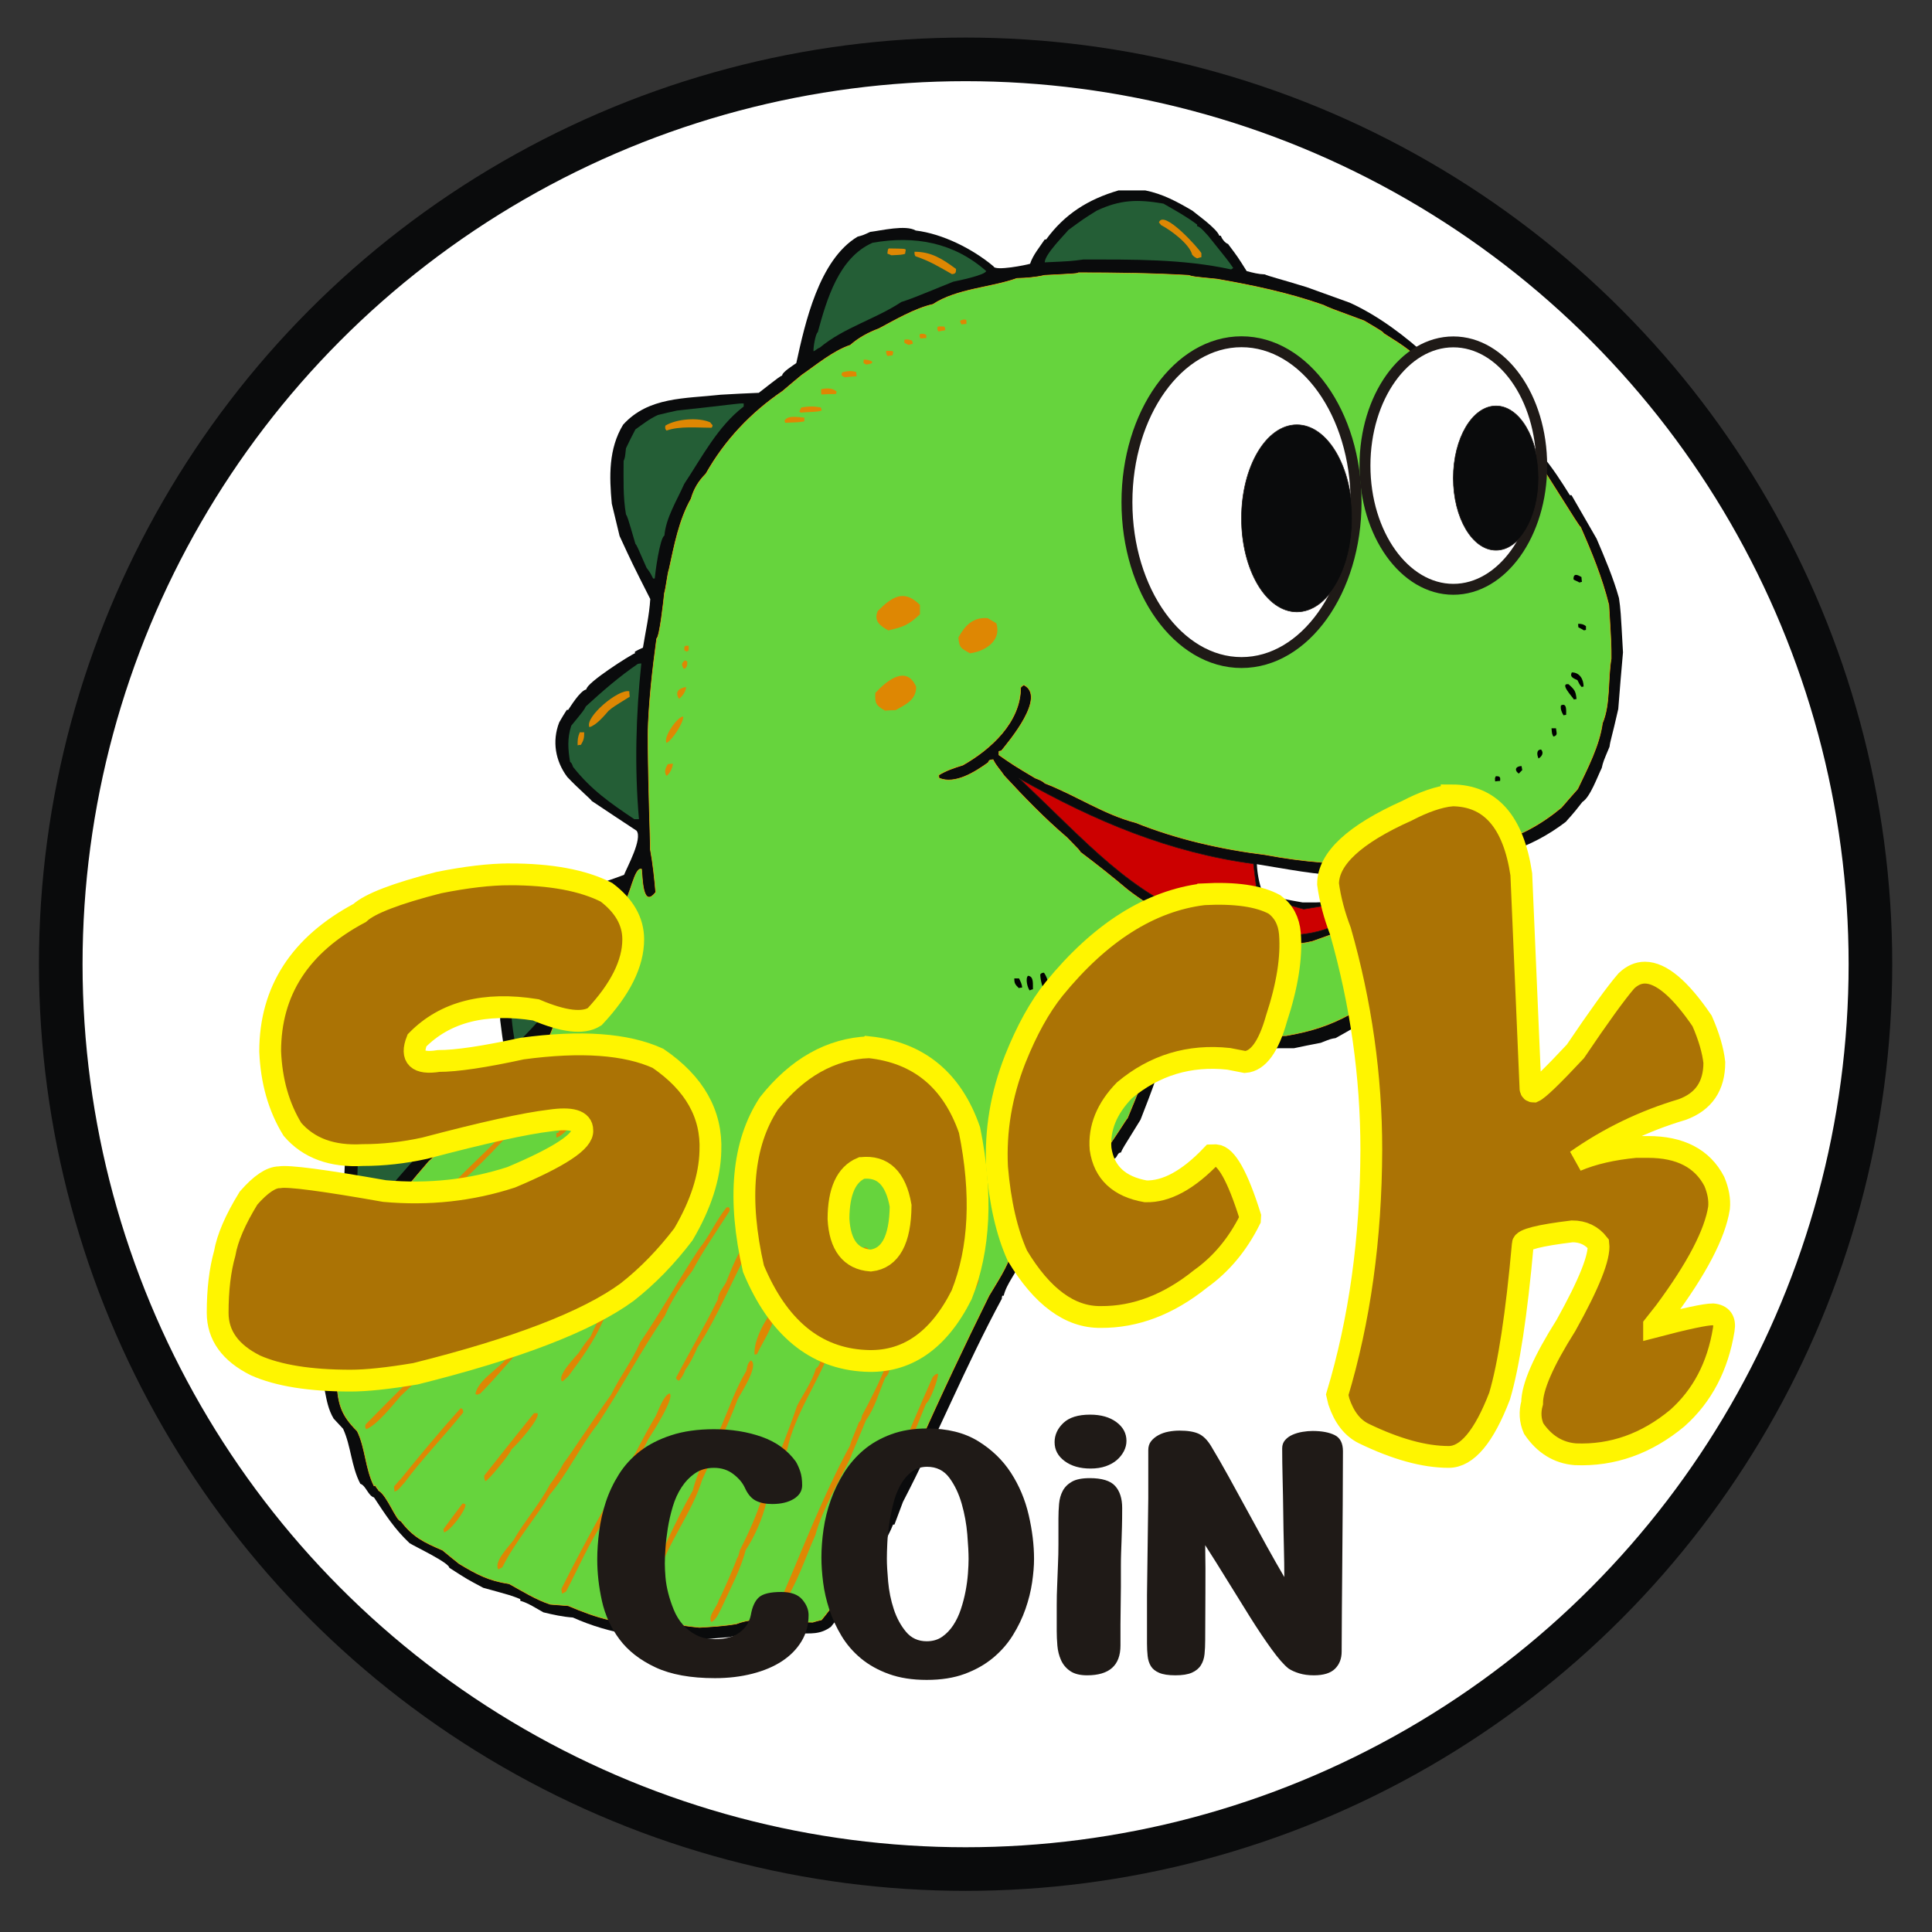 <?xml version="1.0" encoding="UTF-8"?>
<!DOCTYPE svg PUBLIC "-//W3C//DTD SVG 1.1//EN" "http://www.w3.org/Graphics/SVG/1.1/DTD/svg11.dtd">
<!-- Creator: CorelDRAW -->
<svg xmlns="http://www.w3.org/2000/svg" xml:space="preserve" width="250mm" height="250mm" style="shape-rendering:geometricPrecision; text-rendering:geometricPrecision; image-rendering:optimizeQuality; fill-rule:evenodd; clip-rule:evenodd"
viewBox="0 0 250 250">
 <rect x="0" y="0" width="250" height="250" fill="#333333" stroke="none"/>
 <defs>
  <style type="text/css">
   <![CDATA[
    .str3 {stroke:#1F1A17;stroke-width:0.076}
    .str1 {stroke:#EBAD14;stroke-width:0.076}
    .str2 {stroke:#1F1A17;stroke-width:1.411}
    .str4 {stroke:#FFF500;stroke-width:2.822}
    .str0 {stroke:#0A0B0C;stroke-width:5.644}
    .fil0 {fill:none}
    .fil10 {fill:none;fill-rule:nonzero}
    .fil2 {fill:#0A0B0C}
    .fil7 {fill:white}
    .fil6 {fill:black}
    .fil8 {fill:#CC0000}
    .fil1 {fill:white}
    .fil5 {fill:#245E36}
    .fil3 {fill:#66D43D}
    .fil4 {fill:#DE8703}
    .fil11 {fill:#1F1A17;fill-rule:nonzero}
    .fil9 {fill:#AB7305;fill-rule:nonzero}
   ]]>
  </style>
 </defs>
 <g id="Capa_x0020_1">
  <circle id="_357884616" class="fil0" cx="124.947" cy="124.769" r="117.376"/>
  <circle id="_354059760" class="fil1 str0" cx="124.947" cy="124.769" r="117.086"/>
  <path class="fil2" d="M91.136 212.116c-2.9,-1.069 -6.533,-0.672 -9.556,-0.58 -2.564,-0.427 -5.068,-1.16 -7.449,-2.229 -1.313,-0.092 -2.564,-0.366 -3.816,-0.672 -0.946,-0.519 -1.923,-1.191 -2.992,-1.496 0,-0.092 0,-0.153 0,-0.214 -1.13,-0.458 -1.13,-0.458 -4.793,-1.465 -2.076,-1.099 -2.076,-1.099 -4.396,-2.595 0,-0.641 -4.457,-2.748 -5.129,-3.175 -1.954,-1.832 -3.175,-3.755 -4.61,-5.923 -0.763,-0.214 -1.038,-1.526 -1.771,-1.771 -1.191,-2.29 -1.191,-4.854 -2.229,-7.113 -0.427,-0.458 -0.824,-0.885 -1.221,-1.313 -1.404,-2.351 -0.824,-4.915 -2.442,-7.022 -0.214,-0.519 -0.427,-1.038 -0.641,-1.557 0,-1.832 0.183,-3.602 0.305,-5.404 -0.183,-0.397 -0.366,-0.763 -0.519,-1.13 0,-1.557 -0.031,-3.297 0.549,-4.732 0.611,-0.58 1.771,-1.435 1.954,-1.465 0,-0.092 0,-0.153 0,-0.214 0.611,-0.519 2.015,-1.374 2.29,-2.198 -0.061,-5.22 -0.641,-10.96 1.313,-15.905 1.465,-2.412 2.351,-2.626 5.068,-3.205 2.839,-0.214 2.839,-0.214 10.868,-0.427 1.069,-0.244 1.679,-2.168 2.748,-2.687 0.214,-0.305 0.427,-0.611 0.672,-0.916 0,-0.611 -0.214,-1.404 -0.611,-4.671 -0.061,-4.03 -0.641,-8.853 1.343,-12.547 0.153,0 1.16,-1.191 1.252,-1.404 0.824,-0.488 1.679,-0.977 2.534,-1.465 3.633,-1.038 7.357,-2.076 10.899,-3.419 0.397,-1.008 2.412,-4.671 1.618,-5.709 -1.954,-1.282 -3.877,-2.564 -5.8,-3.847 -0.092,-0.214 -1.679,-1.526 -3.175,-3.114 -1.526,-2.045 -1.984,-4.61 -1.038,-7.052 0.305,-0.549 0.641,-1.099 0.977,-1.618 0.061,0 0.122,0 0.183,0 0.305,-0.427 1.526,-2.473 2.351,-2.656 0,-0.855 5.801,-4.518 6.289,-4.671 0,-0.092 0,-0.153 0,-0.214 0.336,-0.183 0.672,-0.366 1.038,-0.519 0.336,-2.076 0.824,-4.183 0.946,-6.289 -2.32,-4.579 -2.32,-4.579 -3.969,-8.151 -0.336,-1.404 -0.672,-2.809 -1.008,-4.183 -0.336,-3.541 -0.427,-7.113 1.465,-10.227 3.297,-3.633 7.998,-3.358 12.639,-3.877 1.618,-0.092 3.267,-0.183 4.915,-0.244 2.748,-2.137 2.748,-2.137 3.022,-2.229 0,-0.458 1.465,-1.343 1.832,-1.618 1.13,-5.159 2.931,-13.372 7.938,-16.363 0.702,-0.183 0.702,-0.183 1.618,-0.611 1.465,-0.183 4.61,-0.946 5.892,-0.183 3.511,0.427 7.388,2.381 10.075,4.64 0.183,0.641 4.274,-0.183 4.732,-0.336 0.366,-1.129 1.221,-2.137 1.893,-3.144 0.061,0 0.122,0 0.183,0 2.381,-3.267 5.404,-5.19 9.372,-6.35 1.129,0 2.29,0 3.45,0 2.29,0.458 4.121,1.465 6.106,2.626 0.519,0.458 3.144,2.29 3.48,3.236 0.061,0 0.122,0 0.183,0 0.153,0.397 0.549,0.946 0.946,1.069 1.282,1.71 1.282,1.71 2.412,3.511 0.824,0.214 1.496,0.397 2.351,0.427 0.397,0.214 2.045,0.611 5.404,1.649 1.862,0.672 3.724,1.343 5.587,2.015 3.755,1.71 7.235,4.366 10.258,7.144 3.786,-0.702 6.258,-0.092 9.525,1.862 2.076,2.076 4.091,4.64 4.885,7.541 0.061,1.038 0.122,2.107 0.183,3.175 1.374,1.618 2.503,3.389 3.633,5.19 0.061,0 0.122,0 0.214,0 1.069,1.862 2.137,3.724 3.236,5.617 1.069,2.503 2.167,5.068 2.9,7.693 0.214,1.526 0.214,1.526 0.519,7.022 -0.214,2.442 -0.427,4.885 -0.611,7.327 -0.824,3.663 -1.038,4.091 -1.129,4.885 -0.824,1.954 -0.824,1.954 -1.008,2.748 -0.549,1.099 -1.496,3.785 -2.503,4.396 -1.435,1.862 -1.771,2.107 -2.137,2.564 -2.351,1.801 -4.64,2.961 -7.418,3.938 -0.153,1.557 -0.092,3.358 -0.916,4.671 -1.923,0.946 -1.923,0.946 -3.877,1.679 -1.343,0.275 -2.626,0.641 -3.969,0.794 -0.214,0.061 -0.427,0.153 -0.641,0.244 -0.549,3.786 -2.381,6.594 -4.244,9.891 -0.061,0 -0.122,0 -0.183,0 -0.488,1.191 -2.503,2.656 -3.419,3.541 -1.587,1.313 -3.358,2.229 -5.129,3.236 -0.611,0.092 -0.611,0.092 -1.923,0.611 -1.16,0.214 -2.32,0.458 -3.48,0.702 -3.48,0 -6.93,0.061 -10.38,-0.397 -1.008,-0.183 -4.885,-1.496 -5.923,-1.099 -0.733,3.602 -2.198,7.296 -3.541,10.746 -2.351,3.785 -2.351,3.785 -2.534,4.244 -0.488,0 -0.458,0.672 -0.855,0.794 -1.129,1.404 -2.503,3.022 -4.03,3.999 0,0.061 0,0.122 0,0.183 -0.702,0.336 -1.618,1.313 -2.015,1.954 -0.488,0.458 -2.687,1.984 -2.961,2.839 -0.091,0 -0.153,0 -0.214,0 -0.091,0.214 -0.305,0.305 -0.946,1.069 -1.313,2.015 -1.313,2.015 -1.923,3.144 -0.549,1.587 -1.832,2.9 -2.229,4.549 -0.061,0 -0.122,0 -0.183,0 -0.031,0.122 -0.061,0.244 -0.061,0.397 -4.64,8.579 -8.304,17.646 -12.792,26.285 -0.366,0.977 -0.733,1.954 -1.099,2.931 -0.061,0 -0.122,0 -0.183,0 -0.366,0.916 -0.366,0.916 -3.114,6.106 -2.259,3.663 -2.259,3.663 -2.29,3.847 -0.091,0 -0.153,0 -0.214,0 -1.221,1.771 -1.221,1.771 -2.412,3.267 -1.404,1.038 -2.595,0.855 -4.305,0.855 -2.87,-1.129 -6.045,-0.122 -8.853,0.488 -1.099,0.092 -2.168,0.183 -3.236,0.275z"/>
  <path class="fil3 str1" d="M90.526 210.589c-1.984,-0.183 -3.938,-0.58 -5.923,-0.672 -3.999,0.549 -7.418,-0.58 -11.082,-2.137 -0.794,-0.061 -1.557,-0.122 -2.32,-0.183 -1.862,-0.611 -3.602,-1.71 -5.312,-2.656 -2.656,-0.397 -4.182,-1.221 -6.472,-2.595 -0.733,-0.58 -1.435,-1.16 -2.137,-1.74 -2.381,-1.038 -3.816,-1.679 -5.404,-3.786 -0.58,0 -1.771,-3.328 -2.87,-3.938 -0.092,-0.214 -0.336,-0.397 -0.397,-0.611 -0.092,0 -0.153,0 -0.214,0 -1.13,-2.259 -1.099,-4.915 -2.167,-7.083 -2.168,-2.168 -2.442,-3.48 -2.687,-6.442 -0.061,-0.214 -0.122,-0.427 -0.183,-0.611 -0.397,-0.58 -0.763,-1.16 -1.13,-1.74 -0.611,-1.984 -0.946,-5.282 0.336,-7.083 0.275,-0.244 1.069,-1.252 1.465,-1.252 0,-0.641 1.16,-1.007 1.404,-1.618 1.099,-0.672 2.137,-1.618 2.961,-2.656 0.061,0 0.122,0 0.214,0 0.061,-0.336 0.275,-0.702 0.611,-0.794 0,-0.153 0,-0.305 0,-0.458 -0.702,0 -0.946,0.519 -1.343,1.038 -1.099,0.885 -2.198,1.801 -3.267,2.717 -0.153,0.458 -2.595,2.809 -3.144,2.9 0.092,-2.168 -0.549,-5.19 2.259,-5.801 0,-0.519 0.855,-1.191 1.313,-1.343 0.061,-0.214 0.061,-0.214 2.564,-2.534 4.335,-5.159 4.976,-5.801 5.068,-6.014 0.061,0 0.122,0 0.214,0 0.061,-0.244 0.061,-0.244 2.626,-3.236 0.641,-0.549 1.191,-1.191 1.74,-1.832 0.061,0 0.122,0 0.214,0 0,-0.092 0.03,-0.183 0.061,-0.275 3.083,-3.48 6.533,-7.174 9.281,-10.807 0.672,-0.336 1.465,-2.168 2.106,-1.862 -0.336,1.038 -0.336,1.038 -0.427,1.74 0.183,0 0.366,0 0.55,0.03 1.221,-1.038 2.229,-3.358 2.717,-4.854 2.442,-4.457 2.626,-4.946 3.236,-5.862 0.641,-1.313 1.618,-2.381 2.442,-3.572 1.16,-1.954 2.381,-4.03 3.267,-6.136 0.855,-0.733 1.374,-4.671 2.32,-4.366 0.122,0.946 0.092,5.22 1.832,2.992 -0.153,-1.801 -0.366,-3.816 -0.702,-5.587 0,-2.442 -0.214,-5.709 -0.305,-14.806 0.092,-4.121 0.58,-8.334 1.13,-12.425 0.397,-0.244 0.916,-4.976 1.007,-5.892 0.214,-0.702 0.397,-2.534 0.611,-3.114 0.672,-3.083 1.282,-6.35 2.839,-9.098 0.366,-1.282 0.977,-2.29 1.923,-3.236 2.442,-4.335 5.831,-7.907 9.922,-10.685 0.824,-0.702 1.649,-1.404 2.473,-2.076 1.862,-1.282 4.091,-3.144 6.289,-3.877 1.069,-0.946 2.32,-1.618 3.694,-2.137 2.076,-1.099 4.671,-2.626 6.991,-3.144 3.144,-2.045 7.449,-2.137 10.868,-3.358 1.191,-0.03 2.412,-0.122 3.572,-0.397 4.183,-0.214 4.183,-0.214 4.396,-0.336 4.824,0 9.494,0.061 14.257,0.336 0.549,0.183 0.549,0.183 3.663,0.488 4.701,0.824 9.22,1.771 13.738,3.358 0.916,0.427 0.916,0.427 5.312,2.045 2.412,1.435 2.412,1.435 2.503,1.618 0.885,0.611 4.274,2.503 4.793,3.847 -3.786,1.007 -5.434,5.037 -6.472,8.426 -0.092,0.794 -0.153,1.618 -0.214,2.442 -0.122,0.244 -0.214,0.488 -0.305,0.733 0,5.312 4.763,9.983 9.433,11.845 3.541,0.336 5.831,-0.153 8.884,-1.984 0.519,-0.672 0.519,-0.672 1.099,-1.13 0.733,-1.038 1.526,-2.015 1.954,-3.205 0.641,-0.641 0.946,-2.687 1.221,-3.541 0.061,0 0.122,0 0.183,0 4.701,7.449 4.701,7.449 4.915,7.632 1.465,3.328 2.778,6.533 3.663,10.075 0.305,5.098 0.305,5.098 0.305,6.96 -0.458,2.595 -0.092,5.923 -1.13,8.334 -0.397,2.931 -1.954,5.892 -3.205,8.518 -0.702,0.794 -1.404,1.587 -2.107,2.412 -2.503,2.076 -5.831,4.091 -9.098,4.488 -0.092,0.061 -0.183,0.122 -0.275,0.214 -9.403,3.053 -19.264,3.236 -28.941,1.404 -5.648,-0.702 -11.448,-2.015 -16.76,-4.152 -4.06,-1.038 -7.846,-3.602 -11.754,-5.098 -0.336,-0.336 -0.794,-0.488 -1.252,-0.672 -2.809,-1.679 -2.809,-1.679 -4.701,-2.992 0,-0.153 0,-0.305 0,-0.458 0.091,-0.03 0.183,-0.061 0.305,-0.061 1.008,-1.252 5.923,-7.052 2.9,-8.548 -0.153,0.092 -0.275,0.214 -0.397,0.336 0,4.488 -3.877,7.999 -7.479,10.044 -1.16,0.366 -2.107,0.672 -3.114,1.282 0,0.122 0,0.244 0.03,0.397 2.046,0.885 4.702,-0.794 6.381,-2.015 0.091,-0.336 0.275,-0.336 0.611,-0.366 0.397,0.824 0.977,1.374 1.435,2.076 2.595,2.809 5.19,5.495 8.121,7.998 1.618,1.649 1.618,1.649 1.74,1.893 2.076,1.557 4.121,3.175 6.106,4.854 3.297,2.564 7.083,4.427 11.052,5.648 4.091,0.855 8.731,2.076 12.883,1.038 3.511,-1.252 3.511,-1.252 4.854,-1.893 1.649,-1.496 2.9,-3.267 3.663,-5.312 0.031,-0.427 0.061,-0.855 0.122,-1.252 2.87,-0.305 2.87,-0.305 3.938,-0.275 0.122,1.557 0.214,2.564 1.129,3.847 0.702,0.488 0.611,1.13 0.488,1.923 -2.045,5.159 -4.579,9.067 -9.159,12.303 -2.87,1.587 -5.282,2.32 -8.457,2.87 -1.923,0.031 -3.847,0.061 -5.739,0.092 -6.503,-0.458 -12.639,-2.626 -18.745,-4.885 -0.672,-0.336 -3.908,-2.045 -4.274,-1.679 0,2.137 7.052,3.938 8.914,4.824 0.946,0.305 1.923,0.611 2.9,0.946 0.03,0.427 0.061,0.855 0.092,1.313 -0.092,0.061 -0.153,0.153 -0.214,0.244 -0.733,3.297 -2.167,6.686 -3.45,9.8 -0.305,0.336 -1.221,1.954 -3.053,4.488 -3.175,3.572 -7.144,6.503 -10.258,10.136 -0.58,0.916 -1.16,1.862 -1.74,2.809 -0.427,1.74 -1.954,3.999 -2.87,5.556 -3.205,6.503 -6.319,13.066 -9.25,19.691 -3.816,7.541 -7.022,15.722 -12.425,22.256 -0.397,0.092 -0.763,0.183 -1.13,0.305 -3.236,0 -6.808,-0.977 -9.891,0.214 -1.587,0.275 -3.175,0.366 -4.763,0.458z"/>
  <path class="fil4" d="M92.052 209.887c-0.519,-0.763 0.794,-2.015 0.946,-2.809 0.214,-0.275 2.229,-4.854 2.351,-5.404 0.183,-0.275 0.183,-0.275 0.397,-1.099 1.16,-2.259 2.167,-4.518 2.931,-6.961 1.587,-3.969 3.083,-7.724 4.488,-11.754 0.763,-1.435 1.984,-3.205 2.412,-4.793 0.763,-0.366 0.702,-2.351 1.496,-2.87 0.092,0.03 0.183,0.061 0.275,0.122 0,0.183 0,0.366 0,0.549 -1.679,4.335 -4.518,8.151 -5.495,12.761 -0.519,0.672 -1.099,2.381 -1.221,3.267 -0.214,0.275 -0.214,0.275 -1.465,3.48 -0.458,2.046 -1.526,4.488 -2.687,6.228 -0.611,2.442 -2.076,5.159 -3.083,7.388 -0.366,0.672 -0.641,1.557 -1.343,1.893z"/>
  <path class="fil4" d="M82.588 208.849c-0.427,-0.641 0.092,-1.649 0.336,-2.29 2.259,-4.518 4.213,-9.281 6.716,-13.677 0.702,-2.748 2.259,-5.8 3.663,-8.243 1.038,-2.442 1.893,-4.946 3.267,-7.235 0.122,-0.58 0.153,-1.038 0.611,-1.374 1.069,0.702 -1.343,4.274 -1.74,5.068 -1.313,3.541 -3.022,6.93 -4.579,10.38 -1.313,4.274 -4.396,8.029 -5.709,12.364 -0.55,1.007 -1.099,2.045 -1.618,3.083 -0.183,0.58 -0.427,1.587 -0.946,1.923z"/>
  <path class="fil4" d="M101.394 207.445c-0.244,-0.183 -0.244,-0.183 -0.366,-0.427 2.839,-6.594 5.526,-13.616 8.945,-19.935 0.244,-0.855 0.427,-1.13 1.191,-3.083 0.275,-0.122 0.305,-0.55 0.397,-0.855 1.099,-2.045 2.259,-4.335 3.114,-6.503 0.153,-0.061 0.305,-0.092 0.458,-0.122 0.061,0.641 -0.092,1.313 -0.58,1.74 -0.763,1.771 -1.374,3.999 -2.503,5.526 -1.557,3.847 -1.74,4.03 -1.954,4.763 -1.526,3.175 -3.663,6.686 -4.579,10.075 -1.282,2.839 -2.351,6.319 -4.121,8.823z"/>
  <path class="fil4" d="M72.727 206.223c-0.03,-0.214 -0.061,-0.427 -0.091,-0.611 2.961,-5.923 6.228,-11.693 9.494,-17.462 0.183,-0.183 0.977,-1.984 2.717,-4.915 0.427,-0.855 0.946,-2.534 1.771,-2.931 0.824,0.397 -2.198,5.129 -2.778,6.014 -1.252,2.656 -3.267,5.19 -4.274,7.938 -0.214,0.183 -0.397,0.794 -1.221,2.259 -2.045,2.931 -3.45,6.289 -5.098,9.433 -0.183,0.092 -0.366,0.183 -0.519,0.275z"/>
  <path class="fil4" d="M64.485 203.079c-0.641,-0.977 1.435,-3.053 1.984,-3.816 1.404,-2.442 3.389,-4.671 4.671,-7.144 0.672,-0.885 1.282,-1.832 1.832,-2.839 0.549,-0.641 3.663,-5.404 6.106,-8.823 1.13,-2.32 2.748,-4.396 3.755,-6.747 2.687,-3.938 5.007,-8.151 7.632,-12.12 1.313,-1.587 2.198,-3.694 3.541,-5.343 0.092,-0.03 0.183,-0.03 0.305,-0.03 0.122,0.214 0.122,0.214 0.092,0.488 -1.649,2.595 -3.389,5.068 -4.824,7.754 -1.343,1.74 -2.687,3.755 -3.541,5.801 -3.114,4.549 -5.648,9.403 -8.701,14.013 -2.229,2.839 -3.877,6.38 -6.197,9.128 -1.893,3.144 -4.518,6.136 -6.136,9.403 -0.183,0.092 -0.366,0.183 -0.519,0.275z"/>
  <path class="fil4" d="M57.463 198.286c-0.031,-0.153 -0.061,-0.275 -0.092,-0.397 0.824,-1.129 1.649,-2.229 2.473,-3.328 0.214,0 0.214,0 0.397,0.122 0,0.855 -2.015,3.45 -2.778,3.602z"/>
  <path class="fil4" d="M112.903 197.37c0,-1.74 1.557,-4.671 2.198,-6.381 0.153,-0.275 0.305,-0.519 0.488,-0.763 1.649,-4.06 3.328,-8.06 5.098,-12.028 0.244,-0.244 0.336,-0.427 0.702,-0.427 0,0.733 -1.007,3.48 -1.557,3.847 -1.465,3.602 -2.931,7.327 -4.549,10.868 -0.244,1.038 -1.313,4.671 -2.381,4.885z"/>
  <path class="fil4" d="M51.052 193.004c-0.03,-0.244 -0.061,-0.458 -0.061,-0.672 0.427,-0.397 0.55,-0.702 0.763,-0.824 2.534,-3.144 5.129,-6.258 7.846,-9.281 0.305,0.03 0.336,0.275 0.336,0.549 -2.473,3.083 -5.282,5.953 -7.632,9.128 -0.427,0.397 -0.733,1.008 -1.252,1.099z"/>
  <path class="fil4" d="M62.836 191.661c-0.153,-0.183 -0.153,-0.183 -0.183,-0.702 2.137,-2.717 4.274,-5.404 6.442,-8.09 0.153,0 0.305,0 0.458,0 0.397,0.641 -2.626,4.03 -3.358,4.671 -0.275,0.733 -3.022,4.03 -3.358,4.121z"/>
  <path class="fil4" d="M47.389 184.945c-0.153,-0.244 -0.183,-0.397 -0.061,-0.641 4.427,-4.518 5.648,-5.617 5.892,-6.014 3.175,-3.144 6.258,-6.533 9.403,-9.739 0,-0.122 0.03,-0.244 0.061,-0.336 2.748,-2.687 5.587,-5.495 7.876,-8.579 0.244,-0.153 0.305,-0.305 0.366,-0.58 2.809,-3.633 5.526,-7.327 7.938,-11.204 0.214,-0.183 0.427,-0.794 0.611,-1.008 0.122,0 0.244,0 0.397,0 -0.03,0.244 -0.061,0.519 -0.092,0.794 -2.351,3.663 -4.732,7.266 -7.388,10.716 -0.366,0.122 -0.366,0.427 -0.488,0.702 -0.977,1.313 -0.977,1.313 -3.053,3.755 -2.717,2.809 -5.373,5.77 -8.151,8.548 -2.809,3.114 -5.77,6.442 -8.853,9.281 -1.008,1.16 -3.053,3.755 -4.457,4.304z"/>
  <path class="fil4" d="M61.737 180.488c-0.092,-0.061 -0.153,-0.091 -0.214,-0.122 0.427,-2.259 4.304,-3.785 4.824,-5.953 0.061,-0.03 0.153,-0.061 0.244,-0.061 0,-0.55 2.137,-2.351 2.595,-2.931 1.984,-3.297 4.701,-6.228 6.808,-9.464 0.397,-0.427 0.611,-0.916 2.168,-2.9 0.397,-0.275 0.397,-0.275 0.855,-0.824 0.885,-1.404 0.885,-1.404 3.419,-4.793 0.153,0 0.305,0 0.488,0.031 0,0.153 0,0.305 0,0.488 -0.305,0.244 -0.305,0.244 -3.358,4.763 -0.214,0.092 -0.214,0.092 -2.229,2.656 -2.534,3.847 -5.526,7.541 -8.243,11.296 -2.351,2.442 -4.579,5.282 -6.96,7.663 -0.153,0.03 -0.275,0.092 -0.397,0.153z"/>
  <path class="fil4" d="M72.727 178.748c-0.733,-0.733 2.015,-3.48 2.137,-3.663 0.855,-1.282 0.855,-1.282 1.557,-2.137 1.893,-4.427 5.037,-8.243 7.877,-12.089 1.771,-2.961 2.29,-3.602 3.755,-5.984 0.153,0.03 0.305,0.061 0.458,0.092 0,0.153 0,0.336 0,0.519 -2.473,3.847 -5.098,7.693 -7.632,11.479 -0.824,0.397 -2.534,3.45 -2.839,3.938 -1.13,2.595 -2.809,4.915 -4.488,7.174 -0.641,0.611 -0.641,0.611 -0.824,0.672z"/>
  <path class="fil4" d="M87.87 178.656c-0.214,-0.061 -0.336,-0.153 -0.397,-0.366 1.771,-3.389 3.725,-6.686 5.404,-10.136 0.092,-0.824 0.611,-1.435 1.038,-2.137 0.244,-0.519 2.107,-5.739 3.358,-5.739 0,0.214 0,0.458 0,0.702 -2.442,4.396 -4.274,9.22 -7.022,13.372 -0.458,1.038 -0.916,2.015 -1.587,2.931 -0.122,0.427 -0.488,1.069 -0.794,1.374z"/>
  <path class="fil4" d="M43.908 177.923c-0.153,-0.183 -0.153,-0.183 -0.183,-0.397 0.488,-0.641 1.587,-2.167 2.412,-2.473 0.061,-0.214 2.198,-2.412 3.724,-4.182 0.488,-0.183 1.16,-1.16 1.465,-1.557 3.083,-2.992 6.136,-6.106 9.281,-9.067 2.626,-2.809 5.282,-5.617 7.938,-8.426 0.275,-0.366 1.435,-2.809 2.29,-2.32 0,0.824 -3.541,4.854 -3.999,5.037 -0.092,0.214 -0.305,0.305 -3.45,3.877 -0.214,0.092 -0.305,0.305 -0.824,0.702 -1.923,2.534 -4.793,4.457 -6.777,6.93 -3.297,3.083 -6.442,6.503 -9.525,9.8 -0.58,0.519 -1.649,1.923 -2.351,2.076z"/>
  <path class="fil4" d="M97.639 175.298c-0.153,-1.801 1.343,-4.549 2.503,-5.892 0.092,0.03 0.183,0.061 0.275,0.122 -0.214,1.893 -1.649,3.999 -2.473,5.709 -0.122,0 -0.214,0.03 -0.305,0.061z"/>
  <path class="fil4" d="M116.567 173.039c-0.03,-0.183 -0.061,-0.336 -0.092,-0.488 1.313,-2.839 2.626,-5.648 3.938,-8.457 0.214,-0.03 0.427,-0.061 0.672,-0.061 -0.275,1.465 -1.313,2.809 -1.74,4.274 -0.305,0.641 -1.679,4.457 -2.778,4.732z"/>
  <path class="fil4" d="M108.538 171.207c-0.549,-0.549 0.58,-2.137 0.855,-2.656 0.549,-2.473 1.526,-4.793 2.473,-7.174 0.153,0.03 0.305,0.092 0.458,0.153 -0.153,1.221 -0.733,2.778 -1.313,3.847 -0.427,1.496 -1.129,4.946 -2.473,5.831z"/>
  <path class="fil4" d="M123.985 170.81c-0.427,-1.313 1.404,-4.121 2.198,-5.251 0.397,0 0.397,0 0.488,0.122 0,0.336 -2.259,5.007 -2.687,5.129z"/>
  <path class="fil4" d="M51.663 160.522c-0.061,-0.061 -0.122,-0.122 -0.183,-0.183 0.244,-1.007 3.786,-4.335 4.885,-4.335 0,0.611 -0.488,1.007 -1.007,1.252 -0.763,0.733 -2.656,3.022 -3.694,3.267z"/>
  <path class="fil5" d="M46.167 158.507c-0.03,-3.511 0.061,-6.899 0.244,-10.41 0.183,-0.488 0.183,-0.488 0.397,-2.259 1.191,-2.32 1.465,-3.144 4.091,-3.694 3.267,-0.244 6.533,-0.458 9.83,-0.488 0,0.458 -1.587,2.229 -2.107,2.32 -2.045,-1.374 -5.739,-0.977 -8.06,-0.336 0.031,0.305 0.031,0.305 0.244,0.549 0.946,-0.092 1.893,-0.153 2.87,-0.214 1.526,0.214 3.053,0.427 4.61,0.641 0,0.183 0,0.183 -0.794,1.191 -3.816,3.999 -7.541,8.396 -11.113,12.608 -0.092,0.031 -0.153,0.061 -0.214,0.092z"/>
  <path class="fil4" d="M58.165 154.233c-0.03,-0.275 -0.061,-0.519 -0.061,-0.763 0.672,-0.458 0.672,-0.458 0.855,-0.488 0,-0.092 0.03,-0.183 0.061,-0.244 3.236,-3.297 7.632,-7.083 10.288,-11.082 0.427,0 0.397,0.183 0.397,0.519 -3.022,3.847 -6.411,7.48 -10.013,10.777 -0.366,0.458 -0.946,1.16 -1.526,1.282z"/>
  <path class="fil4" d="M89.793 153.103c-0.03,-0.244 -0.03,-0.458 -0.03,-0.672 0.763,-0.763 1.16,-2.534 2.198,-2.534 0,0.977 -1.282,3.053 -2.168,3.205z"/>
  <path class="fil6" d="M136.594 150.661c-0.427,-0.611 0.092,-1.557 0.855,-1.191 0,0.549 -0.397,0.977 -0.855,1.191z"/>
  <path class="fil6" d="M139.25 147.517c0,-0.641 -0.061,-0.794 0.244,-1.374 0.183,0 0.366,0 0.58,0 0,0.672 -0.244,1.099 -0.824,1.374z"/>
  <path class="fil4" d="M71.995 147.211c0,-0.214 0,-0.427 0,-0.611 0.061,0 0.122,0 0.214,0 1.191,-1.954 2.778,-3.724 4.121,-5.556 0.153,0 0.305,0 0.488,0 0,0.153 0,0.305 0,0.488 -0.977,1.313 -3.297,5.251 -4.824,5.678z"/>
  <path class="fil6" d="M141.173 145.166c-0.244,-0.519 -0.122,-0.946 0.03,-1.435 0.183,-0.03 0.366,-0.061 0.58,-0.092 -0.031,0.702 -0.092,1.099 -0.611,1.526z"/>
  <path class="fil6" d="M142.821 143.548c-0.03,-1.13 -0.061,-2.229 -0.061,-3.328 1.069,0 1.099,3.144 0.061,3.328z"/>
  <path class="fil6" d="M144.745 141.716c-0.061,-1.038 -0.122,-2.076 -0.183,-3.114 -0.275,-0.488 -0.366,-0.702 -0.366,-1.282 0.153,-0.03 0.305,-0.03 0.488,-0.03 0.641,1.313 0.885,2.87 0.397,4.335 -0.122,0.03 -0.244,0.061 -0.336,0.092z"/>
  <path class="fil5" d="M66.713 135.183c-0.977,-4.579 -0.763,-9.678 0.458,-14.196 1.16,-1.343 2.045,-2.015 3.572,-2.961 2.992,-0.946 5.984,-1.862 9.006,-2.778 -1.435,2.778 -2.809,5.556 -4.549,8.182 -1.008,0.488 -3.572,5.617 -4.396,7.327 -1.252,1.557 -2.625,3.022 -4.091,4.427z"/>
  <path class="fil6" d="M135.494 128.589c-0.549,-0.366 -0.885,-1.801 -0.885,-2.503 0.183,-0.183 0.214,-0.214 0.488,-0.214 0.458,0.641 0.733,1.771 0.733,2.564 -0.122,0.03 -0.244,0.091 -0.336,0.153z"/>
  <path class="fil6" d="M133.235 128.161c-0.275,-0.336 -0.58,-1.526 -0.214,-1.893 0.794,0.061 0.611,1.13 0.641,1.74 -0.153,0.03 -0.305,0.091 -0.427,0.153z"/>
  <path class="fil6" d="M131.831 127.856c-0.488,-0.488 -0.58,-0.611 -0.58,-1.252 0.183,0 0.397,0 0.611,0 0.183,0.397 0.397,0.763 0.397,1.191 -0.153,0 -0.305,0.03 -0.427,0.061z"/>
  <path class="fil4" d="M69.156 121.445c-0.092,-0.031 -0.153,-0.061 -0.214,-0.092 0,-1.526 6.136,-3.633 7.479,-3.419 1.221,1.221 -2.992,1.801 -3.572,2.137 -1.404,0.214 -2.381,0.855 -3.694,1.374z"/>
  <path class="fil1" d="M168.557 116.774c-1.771,-0.305 -3.572,-0.611 -5.22,-1.313 -0.397,-1.191 -0.641,-2.381 -0.702,-3.633 3.877,0.611 7.602,1.404 11.601,1.496 -0.336,0.916 -0.672,1.832 -0.977,2.748 -1.221,0.885 -3.297,0.672 -4.701,0.702z"/>
  <path class="fil1" d="M184.005 115.95c-0.366,-2.626 -0.366,-2.626 -0.336,-2.992 1.679,-0.305 3.389,-0.611 5.098,-0.916 4.518,-1.221 4.518,-1.221 4.885,-1.435 0,0.977 -0.153,1.954 -0.336,2.931 -1.313,1.313 -5.404,2.015 -7.052,2.351 -0.763,0 -1.526,0.031 -2.259,0.061z"/>
  <path class="fil5" d="M82.069 105.997c-3.144,-2.107 -5.587,-3.816 -7.907,-6.747 -0.183,-0.488 -0.183,-0.488 -0.397,-0.672 -0.275,-1.649 -0.366,-3.053 0.153,-4.671 1.649,-2.015 1.649,-2.015 1.893,-2.503 2.167,-1.984 4.274,-3.816 6.716,-5.495 0.153,-0.031 0.305,-0.061 0.458,-0.061 -0.702,6.655 -0.885,13.494 -0.305,20.149 -0.214,0 -0.427,0 -0.611,0z"/>
  <path class="fil6" d="M193.469 101.113c0,-0.305 -0.092,-0.366 0.092,-0.672 0.519,0 0.611,0.091 0.549,0.611 -0.214,0 -0.427,0.031 -0.641,0.061z"/>
  <path class="fil4" d="M86.252 100.411c-0.366,-0.549 -0.122,-1.007 0.153,-1.526 0.214,-0.03 0.427,-0.061 0.672,-0.061 -0.061,0.58 -0.366,1.221 -0.824,1.587z"/>
  <path class="fil6" d="M196.522 100.105c-0.672,-0.519 -0.305,-0.977 0.366,-0.977 0.03,0.153 0.061,0.336 0.092,0.519 -0.153,0.153 -0.305,0.305 -0.458,0.458z"/>
  <path class="fil6" d="M199.086 98.151c-0.214,-0.458 -0.305,-1.16 0.336,-1.16 0.397,0.458 0.061,0.916 -0.336,1.16z"/>
  <path class="fil4" d="M74.742 96.442c0,-0.733 0,-0.977 0.275,-1.679 0.183,0 0.366,0 0.58,0 0,0.733 -0.061,1.008 -0.427,1.618 -0.153,0 -0.305,0.031 -0.427,0.061z"/>
  <path class="fil4" d="M86.252 96.137c-0.488,-0.733 1.465,-3.48 2.167,-3.419 0,0.885 -1.435,3.053 -2.167,3.419z"/>
  <path class="fil6" d="M201.009 95.312c-0.183,-0.336 -0.183,-0.336 -0.244,-1.069 0.183,0 0.366,0 0.58,0 0.061,0.58 0.275,0.916 -0.336,1.069z"/>
  <path class="fil4" d="M76.269 94.091c-0.641,-1.282 3.755,-4.976 5.159,-4.64 0,0.214 0.031,0.458 0.061,0.702 -2.167,1.343 -2.167,1.343 -2.748,1.832 -0.58,0.672 -1.618,1.893 -2.473,2.107z"/>
  <path class="fil6" d="M202.322 92.565c-0.244,-0.397 -0.427,-0.824 -0.336,-1.282 0.794,-0.397 0.672,0.702 0.672,1.221 -0.122,0 -0.244,0.03 -0.336,0.061z"/>
  <path class="fil4" d="M114.521 91.954c-1.13,-0.641 -1.343,-0.916 -1.252,-2.29 1.496,-1.618 4.03,-3.663 5.282,-0.794 0,1.679 -1.282,2.259 -2.656,3.022 -0.458,0 -0.916,0.03 -1.374,0.061z"/>
  <path class="fil4" d="M114.521 90.825c-0.763,-0.916 0.946,-2.045 1.496,-2.503 2.473,0 0.855,1.649 -0.366,2.351 -0.397,0.03 -0.763,0.091 -1.129,0.153z"/>
  <path class="fil6" d="M203.665 90.519c-0.153,-0.305 -1.923,-2.137 -0.702,-1.984 0.794,0.702 0.946,0.916 1.038,1.923 -0.122,0 -0.244,0.031 -0.336,0.061z"/>
  <path class="fil4" d="M87.87 90.428c-0.611,-0.916 0.031,-1.404 0.916,-1.526 -0.061,0.611 -0.458,1.16 -0.916,1.526z"/>
  <path class="fil6" d="M204.673 88.901c-0.275,-0.275 -0.366,-0.519 -0.55,-0.885 -0.488,-0.244 -1.038,-0.397 -0.733,-1.007 1.038,0 1.526,0.916 1.526,1.832 -0.092,0 -0.183,0.031 -0.244,0.061z"/>
  <path class="fil4" d="M88.48 86.551c-0.305,-0.519 -0.336,-0.733 0.153,-1.099 0.092,0.031 0.183,0.092 0.305,0.153 0,0.366 0,0.855 -0.458,0.946z"/>
  <path class="fil4" d="M125.512 84.536c-1.129,-0.672 -1.374,-0.611 -1.496,-2.046 0.855,-1.557 1.893,-2.656 3.786,-2.503 0.366,0.214 0.733,0.427 1.129,0.672 0.702,2.259 -1.465,3.633 -3.419,3.877z"/>
  <path class="fil4" d="M88.877 84.322c-0.122,-0.061 -0.244,-0.122 -0.336,-0.183 0,-0.611 0.03,-0.58 0.58,-0.58 0,0.183 0,0.366 0,0.58 -0.092,0.061 -0.183,0.122 -0.244,0.183z"/>
  <path class="fil4" d="M125.42 83.406c0,-1.282 1.038,-2.992 2.473,-2.29 0,1.496 -1.16,1.801 -2.473,2.29z"/>
  <path class="fil4" d="M114.949 81.574c-1.038,-0.58 -1.923,-1.191 -1.374,-2.503 1.862,-1.862 3.389,-2.87 5.465,-0.794 0,0.397 0,0.794 0,1.221 -1.496,1.374 -2.076,1.618 -4.091,2.076z"/>
  <path class="fil6" d="M204.978 81.574c-0.244,-0.153 -0.488,-0.275 -0.733,-0.397 -0.031,-0.153 -0.031,-0.305 -0.031,-0.458 0.427,0 0.702,0.061 1.008,0.305 0,0.153 0,0.305 0,0.488 -0.092,0 -0.183,0.03 -0.244,0.061z"/>
  <path class="fil4" d="M114.827 80.567c-0.091,-1.587 0.305,-1.587 1.404,-2.503 0.458,0.03 0.916,0.061 1.374,0.091 0.244,0.244 0.214,0.427 0.214,0.794 -0.946,0.946 -1.801,1.13 -2.992,1.618z"/>
  <path class="fil6" d="M204.368 75.377c-0.244,-0.183 -0.672,-0.275 -0.763,-0.427 0,-0.824 0.519,-0.58 1.038,-0.275 0,0.183 0.031,0.397 0.061,0.611 -0.122,0.031 -0.244,0.061 -0.336,0.092z"/>
  <path class="fil5" d="M84.511 74.858c-0.366,-0.733 -0.366,-0.733 -0.855,-1.404 -1.252,-2.87 -1.252,-2.87 -1.435,-3.083 -1.008,-3.45 -1.008,-3.45 -1.221,-3.816 -0.397,-2.29 -0.305,-4.579 -0.305,-6.899 0.183,-0.458 0.183,-0.458 0.305,-1.649 0.397,-0.824 0.794,-1.649 1.221,-2.442 0.946,-0.672 1.832,-1.374 2.9,-1.862 0.824,-0.214 1.649,-0.397 2.503,-0.58 7.663,-0.824 7.876,-0.946 8.609,-0.916 0,0.122 0,0.244 0,0.397 -3.358,2.564 -5.404,6.564 -7.693,10.013 -0.916,2.076 -2.381,4.396 -2.564,6.686 -0.611,0.305 -1.221,5.037 -1.252,5.556 -0.092,0 -0.153,0 -0.214,0z"/>
  <path class="fil6" d="M167.428 67.623c-2.656,-1.587 0.244,-4.121 2.198,-1.74 -0.183,1.374 -0.946,1.587 -2.198,1.74z"/>
  <path class="fil6" d="M188.493 64.265c-1.587,-1.069 -0.641,-2.32 0.916,-2.503 0.336,0.214 0.702,0.427 1.069,0.641 0,1.404 -0.733,1.679 -1.984,1.862z"/>
  <path class="fil1" d="M188.706 63.166c0.061,-0.183 0.122,-0.366 0.214,-0.519 0.153,-0.03 0.305,-0.061 0.488,-0.092 -0.092,0.153 -0.183,0.336 -0.275,0.519 -0.153,0.031 -0.305,0.061 -0.427,0.092z"/>
  <path class="fil6" d="M159.093 61.517c-2.992,-0.58 -0.03,-5.007 1.862,-1.862 -0.153,1.435 -0.488,1.587 -1.862,1.862z"/>
  <path class="fil6" d="M165.596 59.99c-0.946,-0.58 -1.099,-0.946 -0.794,-2.015 1.404,-0.977 1.71,-0.794 2.992,0.275 0,1.557 -0.855,1.649 -2.198,1.74z"/>
  <path class="fil1" d="M165.901 59.197c-0.244,-0.366 -0.336,-0.427 -0.03,-0.885 0.214,0 0.427,0 0.672,0 0,0.397 -0.275,0.672 -0.641,0.885z"/>
  <path class="fil6" d="M187.577 56.938c-0.672,-0.488 -1.526,-1.587 -0.122,-2.045 0,-0.092 0.031,-0.183 0.061,-0.244 1.221,-0.488 2.778,0.855 1.649,1.984 -0.366,0.153 -0.366,0.153 -1.587,0.305z"/>
  <path class="fil1" d="M187.882 55.93c-0.061,-0.092 -0.122,-0.153 -0.183,-0.214 0.214,-0.305 0.214,-0.305 0.427,-0.336 0.061,0.092 0.122,0.214 0.214,0.336 -0.153,0.061 -0.305,0.122 -0.458,0.214z"/>
  <path class="fil6" d="M193.072 55.93c-1.252,-1.008 -0.58,-2.412 0.916,-2.412 0.549,0.275 0.549,0.275 1.16,0.824 0,1.465 -0.855,1.496 -2.076,1.587z"/>
  <path class="fil4" d="M86.252 55.717c-0.183,-0.183 -0.214,-0.336 -0.153,-0.641 1.435,-0.885 4.304,-1.099 5.8,-0.427 0.092,0.122 0.183,0.244 0.305,0.366 -0.03,0.244 -0.03,0.244 -0.153,0.336 -1.74,0 -4.121,-0.244 -5.801,0.366z"/>
  <path class="fil1" d="M193.286 54.923c0,-0.153 0.031,-0.305 0.061,-0.458 0.214,-0.03 0.427,-0.061 0.641,-0.061 -0.214,0.305 -0.305,0.458 -0.702,0.519z"/>
  <path class="fil4" d="M101.608 54.709c-0.031,-0.091 -0.061,-0.183 -0.092,-0.275 0.458,-0.763 1.771,-0.427 2.564,-0.397 0,0.153 0,0.305 0,0.488 -0.733,0.122 -0.733,0.122 -2.473,0.183z"/>
  <path class="fil4" d="M103.653 53.396c-0.092,-0.061 -0.153,-0.092 -0.214,-0.122 0.061,-0.183 0.153,-0.366 0.244,-0.549 0.946,-0.153 1.557,-0.183 2.534,0 0.031,0.122 0.061,0.244 0.122,0.366 -0.244,0.244 -2.106,0.214 -2.687,0.305z"/>
  <path class="fil6" d="M181.257 52.175c-0.488,-1.008 1.129,-2.442 1.801,-3.114 0.183,0 0.366,0 0.58,0 0,0.549 -2.29,3.083 -2.381,3.114z"/>
  <path class="fil4" d="M106.278 51.046c-0.03,-0.244 -0.03,-0.458 -0.03,-0.672 0.641,-0.183 1.526,-0.183 2.015,0.305 -0.031,0.092 -0.061,0.183 -0.092,0.305 -0.641,0 -1.282,0.031 -1.893,0.061z"/>
  <path class="fil4" d="M109.331 48.817c-0.336,-0.153 -0.58,-0.214 -0.336,-0.641 0.58,-0.153 1.221,-0.244 1.801,-0.03 0,0.183 0.031,0.366 0.061,0.549 -0.519,0.03 -1.038,0.061 -1.526,0.122z"/>
  <path class="fil4" d="M112.079 47.168c-0.122,-0.061 -0.244,-0.122 -0.336,-0.183 0,-0.153 0,-0.305 0.031,-0.458 0.977,0 1.74,0.488 0.305,0.641z"/>
  <path class="fil4" d="M114.827 46.069c-0.153,-0.305 -0.153,-0.305 -0.153,-0.672 0.794,0 0.794,0 0.916,0.122 -0.031,0.153 -0.061,0.305 -0.092,0.458 -0.244,0.03 -0.458,0.061 -0.672,0.092z"/>
  <path class="fil5" d="M105.271 45.459c-0.061,-0.366 0.244,-2.29 0.549,-2.473 1.16,-4.244 2.717,-9.647 7.083,-11.57 5.465,-0.977 10.533,-0.031 14.715,3.663 -0.214,0.549 -3.694,1.252 -4.274,1.374 -5.404,2.198 -5.404,2.198 -6.716,2.626 -3.297,2.198 -7.418,3.297 -10.532,5.892 -0.336,0.122 -0.58,0.397 -0.824,0.488z"/>
  <path class="fil4" d="M117.574 44.635c-0.183,-0.091 -0.366,-0.183 -0.549,-0.275 0,-0.153 0,-0.275 0,-0.397 0.397,-0.092 0.641,-0.03 1.008,0.122 0.03,0.122 0.061,0.244 0.092,0.397 -0.183,0.03 -0.366,0.092 -0.55,0.153z"/>
  <path class="fil4" d="M119.101 43.81c-0.092,-0.305 -0.183,-0.305 -0.031,-0.611 0.397,0 0.488,-0.061 0.794,0.153 0,0.122 0,0.244 0,0.397 -0.275,0 -0.519,0.03 -0.763,0.061z"/>
  <path class="fil4" d="M121.451 42.894c-0.153,-0.183 -0.153,-0.183 -0.153,-0.549 0.122,-0.122 0.122,-0.122 0.885,-0.092 0.122,0.214 0.122,0.214 0.122,0.488 -0.305,0.03 -0.58,0.091 -0.855,0.153z"/>
  <path class="fil4" d="M124.413 41.978c-0.183,-0.336 -0.183,-0.336 -0.153,-0.488 0.275,-0.092 0.519,-0.244 0.794,-0.061 0,0.153 0,0.305 0,0.488 -0.214,0 -0.427,0.03 -0.641,0.061z"/>
  <path class="fil4" d="M123.191 35.476c-1.679,-0.946 -2.839,-1.679 -4.732,-2.32 -0.122,-0.214 -0.122,-0.214 -0.122,-0.58 2.198,0 3.633,0.946 5.373,2.229 0,0.549 -0.092,0.611 -0.519,0.672z"/>
  <path class="fil5" d="M159.307 34.865c-6.258,-1.374 -12.761,-1.282 -19.142,-1.282 -1.618,0.214 -1.618,0.214 -4.976,0.366 0,-1.038 2.564,-3.572 3.053,-4.183 1.954,-1.435 1.954,-1.435 3.663,-2.503 3.053,-1.435 5.312,-1.496 8.64,-0.916 1.496,0.855 2.992,1.679 4.366,2.717 0,0.061 0,0.122 0,0.214 0.397,0 1.191,1.007 1.465,1.282 2.503,3.114 2.503,3.114 3.205,4.121 -0.091,0.061 -0.183,0.122 -0.275,0.183z"/>
  <path class="fil4" d="M154.911 33.431c-0.366,-0.183 -0.366,-0.183 -0.641,-0.458 -0.336,-1.374 -2.687,-3.144 -4.03,-3.847 -0.092,-0.122 -0.183,-0.244 -0.275,-0.336 0.58,-1.771 5.159,3.358 5.495,3.969 0,0.153 0,0.336 0,0.519 -0.183,0.031 -0.366,0.092 -0.55,0.153z"/>
  <path class="fil4" d="M115.346 33.034c-0.183,-0.092 -0.366,-0.153 -0.519,-0.214 0.061,-0.549 0.061,-0.549 0.183,-0.672 2.015,0.03 2.015,0.03 2.198,0.153 -0.03,0.183 -0.061,0.366 -0.092,0.549 -0.458,0.122 -0.458,0.122 -1.771,0.183z"/>
  <ellipse class="fil7 str2" cx="160.651" cy="64.978" rx="14.825" ry="20.755"/>
  <ellipse class="fil2 str3" cx="167.811" cy="67.073" rx="7.161" ry="12.104"/>
  <ellipse class="fil7 str2" cx="188.061" cy="60.248" rx="11.434" ry="16.008"/>
  <ellipse class="fil2 str3" cx="193.583" cy="61.864" rx="5.523" ry="9.335"/>
  <path class="fil8 str3" d="M131.872 100.723c9.153,8.661 14.169,14.684 23.804,18.379 13.666,4.309 20.123,0.923 22.803,-5.747l-3.293 -0.024 -1.868 3.545 -4.612 0.764 -5.983 -1.658 -0.525 -4.213c-10.758,-1.434 -20.489,-5.465 -30.326,-11.046z"/>
  <path class="fil9" d="M65.947 113.138c5.319,0 9.491,0.778 12.533,2.327 2.303,1.744 3.459,3.775 3.459,6.087 0,3.113 -1.66,6.452 -4.989,10.01 -1.478,0.942 -4.015,0.646 -7.614,-0.887 -6.64,-1.051 -11.759,0.265 -15.375,3.946 -0.869,2.218 0.061,3.106 2.799,2.67 2.303,0 5.91,-0.537 10.795,-1.603 7.605,-1.027 13.471,-0.615 17.591,1.261 4.72,3.222 6.979,7.215 6.779,11.994 -0.087,3.37 -1.252,6.966 -3.494,10.78 -2.208,2.903 -4.633,5.402 -7.283,7.48 -5.154,3.775 -14.289,7.293 -27.395,10.562 -3.529,0.592 -6.327,0.887 -8.404,0.887 -5.223,0 -9.317,-0.654 -12.272,-1.961 -3.277,-1.627 -4.911,-3.9 -4.911,-6.818 0,-2.966 0.304,-5.526 0.913,-7.682 0.339,-1.977 1.365,-4.367 3.085,-7.161 1.573,-1.798 2.912,-2.693 3.998,-2.693 1.139,-0.21 5.667,0.381 13.593,1.782 5.702,0.514 11.168,-0.078 16.401,-1.782 6.284,-2.646 9.343,-4.67 9.195,-6.087 0,-1.245 -1.408,-1.666 -4.207,-1.253 -3.138,0.366 -8.535,1.557 -16.192,3.58 -2.703,0.592 -5.362,0.887 -7.996,0.887 -3.972,0.226 -7.014,-0.879 -9.117,-3.331 -1.764,-2.872 -2.72,-6.235 -2.877,-10.08 0,-7.83 3.859,-13.8 11.585,-17.918 1.304,-1.206 4.711,-2.514 10.212,-3.923 3.581,-0.716 6.64,-1.074 9.187,-1.074z"/>
  <path class="fil9" d="M112.445 135.508c6.432,0.685 10.769,4.258 13.011,10.718 1.677,8.266 1.339,15.372 -1.017,21.319 -3.007,5.986 -7.179,8.842 -12.507,8.546 -6.449,-0.327 -11.264,-4.304 -14.436,-11.924 -2.068,-9.06 -1.408,-16.182 1.99,-21.366 3.694,-4.654 8.013,-7.083 12.959,-7.293zm-0.973 15.637c-1.964,0.825 -2.955,3.012 -2.972,6.569 0.182,3.409 1.573,5.207 4.172,5.402 2.529,-0.288 3.824,-2.646 3.868,-7.091 -0.626,-3.573 -2.312,-5.199 -5.067,-4.88z"/>
  <path class="fil9" d="M155.728 115.715c4.111,-0.218 7.179,0.226 9.195,1.323 1.191,0.879 1.851,2.133 1.99,3.759 0.252,3.075 -0.33,6.74 -1.738,11.014 -1.017,3.619 -2.373,5.487 -4.067,5.612l-2.121 -0.412c-5.076,-0.545 -9.569,0.809 -13.489,4.079 -2.277,2.343 -3.303,4.865 -3.085,7.573 0.443,3.059 2.39,4.888 5.832,5.495 2.668,0.078 5.519,-1.471 8.552,-4.655l0.539 -0.015c1.339,0.101 2.816,2.732 4.433,7.885l-0.026 0.459c-1.599,3.207 -3.729,5.76 -6.397,7.659 -4.12,3.316 -8.422,4.958 -12.907,4.927 -3.989,0.047 -7.588,-2.6 -10.795,-7.939 -1.356,-3.02 -2.234,-6.834 -2.625,-11.442 -0.235,-4.748 0.548,-9.402 2.347,-13.979 1.495,-3.744 3.172,-6.772 5.041,-9.099 5.954,-7.301 12.402,-11.38 19.321,-12.243z"/>
  <path class="fil9" d="M187.842 102.919c4.989,0 7.996,3.401 9.013,10.212 0.661,15.513 1.06,24.759 1.191,27.756 0.035,0.241 0.174,0.366 0.408,0.366 0.617,-0.272 2.416,-2.008 5.397,-5.199 3.059,-4.53 5.258,-7.573 6.597,-9.122 0.747,-0.716 1.547,-1.074 2.399,-1.074 2.103,0 4.572,2.086 7.405,6.25 0.886,2.024 1.408,3.814 1.582,5.378 0,3.059 -1.391,5.09 -4.181,6.095 -4.954,1.471 -9.508,3.674 -13.671,6.608 2.103,-0.895 4.659,-1.487 7.666,-1.775l1.599 0c4.181,0 7.04,1.487 8.587,4.468 0.504,1.199 0.713,2.343 0.608,3.417 -0.521,3.362 -2.859,7.838 -7.005,13.434l-1.399 1.775 0 0.187c4.128,-1.082 6.666,-1.619 7.614,-1.619 1.139,0.109 1.608,0.771 1.399,1.985 -0.773,4.756 -2.781,8.57 -6.006,11.442 -3.989,3.316 -8.387,4.872 -13.194,4.678 -2.216,-0.179 -4.015,-1.292 -5.397,-3.331 -0.452,-1.043 -0.521,-2.148 -0.2,-3.3 0,-2.07 1.46,-5.417 4.38,-10.041 2.998,-5.378 4.406,-8.896 4.198,-10.554 -0.843,-1.082 -1.973,-1.619 -3.381,-1.619 -4.267,0.514 -6.397,1.059 -6.397,1.619 -0.817,9.122 -1.817,15.691 -3.007,19.7 -2.016,5.246 -4.215,7.869 -6.588,7.869 -3.164,0 -6.823,-1.012 -11.003,-3.035 -1.46,-0.724 -2.529,-2.102 -3.207,-4.125l-0.209 -0.887c2.903,-9.652 4.372,-20.221 4.407,-31.694 0,-9.519 -1.33,-18.953 -3.998,-28.301 -0.791,-2.07 -1.33,-4.102 -1.599,-6.087 0,-3.269 3.398,-6.437 10.212,-9.488 2.19,-1.144 4.111,-1.806 5.78,-1.985z"/>
  <path class="fil10 str4" d="M65.947 113.138c5.319,0 9.491,0.778 12.533,2.327 2.303,1.744 3.459,3.775 3.459,6.087 0,3.113 -1.66,6.452 -4.989,10.01 -1.478,0.942 -4.015,0.646 -7.614,-0.887 -6.64,-1.051 -11.759,0.265 -15.375,3.946 -0.869,2.218 0.061,3.106 2.799,2.67 2.303,0 5.91,-0.537 10.795,-1.603 7.605,-1.027 13.471,-0.615 17.591,1.261 4.72,3.222 6.979,7.215 6.779,11.994 -0.087,3.37 -1.252,6.966 -3.494,10.78 -2.208,2.903 -4.633,5.402 -7.283,7.48 -5.154,3.775 -14.289,7.293 -27.395,10.562 -3.529,0.592 -6.327,0.887 -8.404,0.887 -5.223,0 -9.317,-0.654 -12.272,-1.961 -3.277,-1.627 -4.911,-3.9 -4.911,-6.818 0,-2.966 0.304,-5.526 0.913,-7.682 0.339,-1.977 1.365,-4.367 3.085,-7.161 1.573,-1.798 2.912,-2.693 3.998,-2.693 1.139,-0.21 5.667,0.381 13.593,1.782 5.702,0.514 11.168,-0.078 16.401,-1.782 6.284,-2.646 9.343,-4.67 9.195,-6.087 0,-1.245 -1.408,-1.666 -4.207,-1.253 -3.138,0.366 -8.535,1.557 -16.192,3.58 -2.703,0.592 -5.362,0.887 -7.996,0.887 -3.972,0.226 -7.014,-0.879 -9.117,-3.331 -1.764,-2.872 -2.72,-6.235 -2.877,-10.08 0,-7.83 3.859,-13.8 11.585,-17.918 1.304,-1.206 4.711,-2.514 10.212,-3.923 3.581,-0.716 6.64,-1.074 9.187,-1.074z"/>
  <path class="fil10 str4" d="M112.445 135.508c6.432,0.685 10.769,4.258 13.011,10.718 1.677,8.266 1.339,15.372 -1.017,21.319 -3.007,5.986 -7.179,8.842 -12.507,8.546 -6.449,-0.327 -11.264,-4.304 -14.436,-11.924 -2.068,-9.06 -1.408,-16.182 1.99,-21.366 3.694,-4.654 8.013,-7.083 12.959,-7.293zm-0.973 15.637c-1.964,0.825 -2.955,3.012 -2.972,6.569 0.182,3.409 1.573,5.207 4.172,5.402 2.529,-0.288 3.824,-2.646 3.868,-7.091 -0.626,-3.573 -2.312,-5.199 -5.067,-4.88z"/>
  <path class="fil10 str4" d="M155.728 115.715c4.111,-0.218 7.179,0.226 9.195,1.323 1.191,0.879 1.851,2.133 1.99,3.759 0.252,3.075 -0.33,6.74 -1.738,11.014 -1.017,3.619 -2.373,5.487 -4.067,5.612l-2.121 -0.412c-5.076,-0.545 -9.569,0.809 -13.489,4.079 -2.277,2.343 -3.303,4.865 -3.085,7.573 0.443,3.059 2.39,4.888 5.832,5.495 2.668,0.078 5.519,-1.471 8.552,-4.655l0.539 -0.015c1.339,0.101 2.816,2.732 4.433,7.885l-0.026 0.459c-1.599,3.207 -3.729,5.76 -6.397,7.659 -4.12,3.316 -8.422,4.958 -12.907,4.927 -3.989,0.047 -7.588,-2.6 -10.795,-7.939 -1.356,-3.02 -2.234,-6.834 -2.625,-11.442 -0.235,-4.748 0.548,-9.402 2.347,-13.979 1.495,-3.744 3.172,-6.772 5.041,-9.099 5.954,-7.301 12.402,-11.38 19.321,-12.243z"/>
  <path class="fil10 str4" d="M187.842 102.919c4.989,0 7.996,3.401 9.013,10.212 0.661,15.513 1.06,24.759 1.191,27.756 0.035,0.241 0.174,0.366 0.408,0.366 0.617,-0.272 2.416,-2.008 5.397,-5.199 3.059,-4.53 5.258,-7.573 6.597,-9.122 0.747,-0.716 1.547,-1.074 2.399,-1.074 2.103,0 4.572,2.086 7.405,6.25 0.886,2.024 1.408,3.814 1.582,5.378 0,3.059 -1.391,5.09 -4.181,6.095 -4.954,1.471 -9.508,3.674 -13.671,6.608 2.103,-0.895 4.659,-1.487 7.666,-1.775l1.599 0c4.181,0 7.04,1.487 8.587,4.468 0.504,1.199 0.713,2.343 0.608,3.417 -0.521,3.362 -2.859,7.838 -7.005,13.434l-1.399 1.775 0 0.187c4.128,-1.082 6.666,-1.619 7.614,-1.619 1.139,0.109 1.608,0.771 1.399,1.985 -0.773,4.756 -2.781,8.57 -6.006,11.442 -3.989,3.316 -8.387,4.872 -13.194,4.678 -2.216,-0.179 -4.015,-1.292 -5.397,-3.331 -0.452,-1.043 -0.521,-2.148 -0.2,-3.3 0,-2.07 1.46,-5.417 4.38,-10.041 2.998,-5.378 4.406,-8.896 4.198,-10.554 -0.843,-1.082 -1.973,-1.619 -3.381,-1.619 -4.267,0.514 -6.397,1.059 -6.397,1.619 -0.817,9.122 -1.817,15.691 -3.007,19.7 -2.016,5.246 -4.215,7.869 -6.588,7.869 -3.164,0 -6.823,-1.012 -11.003,-3.035 -1.46,-0.724 -2.529,-2.102 -3.207,-4.125l-0.209 -0.887c2.903,-9.652 4.372,-20.221 4.407,-31.694 0,-9.519 -1.33,-18.953 -3.998,-28.301 -0.791,-2.07 -1.33,-4.102 -1.599,-6.087 0,-3.269 3.398,-6.437 10.212,-9.488 2.19,-1.144 4.111,-1.806 5.78,-1.985z"/>
  <path class="fil11" d="M103.8 192.187c0,0.734 -0.36,1.323 -1.08,1.767 -0.72,0.444 -1.651,0.665 -2.796,0.665 -0.849,0 -1.559,-0.145 -2.131,-0.436 -0.572,-0.291 -1.043,-0.849 -1.412,-1.675 -0.295,-0.642 -0.793,-1.231 -1.495,-1.767 -0.701,-0.535 -1.532,-0.803 -2.491,-0.803 -0.96,0 -1.781,0.237 -2.463,0.711 -0.683,0.474 -1.264,1.078 -1.744,1.813 -0.48,0.734 -0.858,1.568 -1.135,2.501 -0.277,0.933 -0.489,1.859 -0.637,2.776 -0.148,0.918 -0.249,1.782 -0.304,2.593 -0.055,0.811 -0.083,1.476 -0.083,1.996 0,0.489 0.028,1.071 0.083,1.744 0.055,0.673 0.175,1.369 0.36,2.088 0.184,0.719 0.424,1.438 0.72,2.157 0.295,0.719 0.683,1.354 1.163,1.905 0.48,0.551 1.061,1.002 1.744,1.354 0.683,0.352 1.486,0.528 2.408,0.528 1.365,0 2.436,-0.291 3.211,-0.872 0.775,-0.581 1.255,-1.331 1.439,-2.249 0.184,-1.071 0.535,-1.836 1.052,-2.295 0.517,-0.459 1.476,-0.688 2.879,-0.688 1.255,0 2.159,0.321 2.713,0.964 0.553,0.642 0.83,1.315 0.83,2.019 0,1.254 -0.304,2.386 -0.913,3.396 -0.609,1.01 -1.449,1.866 -2.519,2.57 -1.07,0.704 -2.353,1.247 -3.847,1.629 -1.495,0.382 -3.109,0.574 -4.844,0.574 -3.137,0 -5.702,-0.467 -7.695,-1.4 -1.993,-0.933 -3.543,-2.142 -4.65,-3.625 -1.107,-1.484 -1.864,-3.136 -2.27,-4.956 -0.406,-1.82 -0.609,-3.618 -0.609,-5.392 0,-1.132 0.083,-2.34 0.249,-3.625 0.166,-1.285 0.452,-2.547 0.858,-3.786 0.406,-1.239 0.969,-2.432 1.688,-3.579 0.72,-1.147 1.633,-2.149 2.74,-3.006 1.107,-0.857 2.454,-1.545 4.041,-2.065 1.587,-0.52 3.432,-0.78 5.536,-0.78 2.251,0 4.309,0.329 6.173,0.987 1.864,0.658 3.331,1.721 4.401,3.189 0.222,0.367 0.415,0.795 0.581,1.285 0.166,0.489 0.249,1.086 0.249,1.79z"/>
  <path class="fil11" d="M106.291 201.548c0,-1.163 0.092,-2.386 0.277,-3.671 0.185,-1.285 0.498,-2.547 0.941,-3.786 0.443,-1.239 1.015,-2.417 1.716,-3.534 0.701,-1.117 1.55,-2.096 2.547,-2.937 0.996,-0.841 2.177,-1.514 3.543,-2.019 1.366,-0.505 2.916,-0.757 4.65,-0.757 2.62,0 4.816,0.543 6.588,1.629 1.772,1.086 3.192,2.455 4.263,4.107 1.07,1.652 1.836,3.472 2.297,5.461 0.462,1.989 0.692,3.885 0.692,5.69 0,0.887 -0.083,1.897 -0.249,3.029 -0.166,1.132 -0.452,2.279 -0.858,3.442 -0.406,1.163 -0.95,2.295 -1.633,3.396 -0.683,1.101 -1.541,2.08 -2.574,2.937 -1.033,0.857 -2.251,1.545 -3.654,2.065 -1.403,0.52 -3.045,0.78 -4.927,0.78 -1.845,0 -3.469,-0.252 -4.872,-0.757 -1.403,-0.505 -2.611,-1.178 -3.626,-2.019 -1.015,-0.841 -1.855,-1.813 -2.519,-2.914 -0.664,-1.101 -1.19,-2.241 -1.578,-3.419 -0.387,-1.178 -0.655,-2.348 -0.803,-3.511 -0.148,-1.163 -0.221,-2.233 -0.221,-3.212zm8.47 0.138c0,0.765 0.055,1.759 0.166,2.983 0.111,1.224 0.35,2.401 0.72,3.534 0.369,1.132 0.895,2.111 1.578,2.937 0.683,0.826 1.578,1.239 2.685,1.239 0.775,0 1.439,-0.191 1.993,-0.574 0.554,-0.382 1.033,-0.88 1.439,-1.492 0.406,-0.612 0.738,-1.308 0.996,-2.088 0.258,-0.78 0.461,-1.56 0.609,-2.34 0.148,-0.78 0.249,-1.537 0.304,-2.272 0.055,-0.734 0.083,-1.361 0.083,-1.881 0,-0.795 -0.055,-1.859 -0.166,-3.189 -0.111,-1.331 -0.35,-2.646 -0.72,-3.946 -0.369,-1.3 -0.904,-2.425 -1.605,-3.373 -0.701,-0.948 -1.661,-1.423 -2.879,-1.423 -0.775,0 -1.449,0.222 -2.021,0.665 -0.572,0.444 -1.052,1.017 -1.439,1.721 -0.388,0.704 -0.692,1.499 -0.913,2.386 -0.222,0.887 -0.397,1.767 -0.526,2.639 -0.129,0.872 -0.212,1.706 -0.249,2.501 -0.037,0.795 -0.055,1.453 -0.055,1.973z"/>
  <path class="fil11" d="M136.462 186.634c0,-0.948 0.378,-1.782 1.135,-2.501 0.757,-0.719 1.91,-1.078 3.46,-1.078 1.402,0 2.537,0.321 3.405,0.964 0.867,0.642 1.301,1.453 1.301,2.432 0,0.459 -0.111,0.903 -0.332,1.331 -0.222,0.428 -0.526,0.811 -0.913,1.147 -0.388,0.337 -0.867,0.604 -1.439,0.803 -0.572,0.199 -1.227,0.298 -1.965,0.298 -1.365,0 -2.482,-0.321 -3.349,-0.964 -0.867,-0.642 -1.301,-1.453 -1.301,-2.432zm4.54 4.635c1.587,0 2.685,0.337 3.294,1.01 0.609,0.673 0.913,1.621 0.913,2.845 0,0.979 -0.009,1.805 -0.028,2.478 -0.018,0.673 -0.037,1.277 -0.055,1.813 -0.018,0.535 -0.037,1.048 -0.055,1.537 -0.018,0.489 -0.028,1.04 -0.028,1.652l0 2.753 -0.055 4.819 0 2.753c0,2.57 -1.439,3.855 -4.318,3.855 -0.923,0 -1.651,-0.184 -2.187,-0.551 -0.535,-0.367 -0.932,-0.841 -1.19,-1.423 -0.258,-0.581 -0.415,-1.208 -0.47,-1.881 -0.055,-0.673 -0.083,-1.3 -0.083,-1.881 0,-1.315 0,-2.425 0,-3.327 0,-0.903 0.018,-1.736 0.055,-2.501l0.111 -2.891c0.037,-0.765 0.055,-1.599 0.055,-2.501 0,-0.902 0,-2.011 0,-3.327 0,-0.642 0.028,-1.277 0.083,-1.904 0.055,-0.627 0.212,-1.185 0.471,-1.675 0.258,-0.489 0.655,-0.887 1.19,-1.193 0.535,-0.306 1.301,-0.459 2.297,-0.459z"/>
  <path class="fil11" d="M152.073 216.784c-0.886,0 -1.578,-0.107 -2.076,-0.321 -0.498,-0.214 -0.858,-0.505 -1.079,-0.872 -0.222,-0.367 -0.36,-0.803 -0.415,-1.308 -0.055,-0.505 -0.083,-1.048 -0.083,-1.629l0 -6.241 0.166 -12.528 0 -6.241c0,-0.459 0.12,-0.841 0.36,-1.147 0.24,-0.306 0.554,-0.566 0.941,-0.78 0.388,-0.214 0.821,-0.367 1.301,-0.459 0.48,-0.092 0.96,-0.138 1.439,-0.138 1.07,0 1.901,0.138 2.491,0.413 0.591,0.275 1.126,0.811 1.605,1.606 0.701,1.163 1.458,2.478 2.27,3.947 0.812,1.468 1.633,2.967 2.463,4.497 0.83,1.53 1.652,3.029 2.463,4.497 0.812,1.468 1.569,2.799 2.27,3.993 0,-1.163 -0.018,-2.463 -0.055,-3.901 -0.037,-1.438 -0.065,-2.906 -0.083,-4.405 -0.018,-1.499 -0.046,-2.975 -0.083,-4.428 -0.037,-1.453 -0.055,-2.761 -0.055,-3.924 0,-0.428 0.129,-0.788 0.388,-1.078 0.258,-0.291 0.581,-0.52 0.969,-0.688 0.388,-0.168 0.812,-0.291 1.273,-0.367 0.461,-0.076 0.895,-0.115 1.301,-0.115 1.181,0 2.131,0.176 2.851,0.528 0.72,0.352 1.08,1.048 1.08,2.088 0,2.08 -0.009,4.337 -0.028,6.769 -0.018,2.432 -0.037,4.834 -0.055,7.205 -0.018,2.371 -0.037,4.604 -0.055,6.7 -0.018,2.096 -0.028,3.847 -0.028,5.254 0,0.918 -0.286,1.66 -0.858,2.226 -0.572,0.566 -1.486,0.849 -2.74,0.849 -0.701,0 -1.329,-0.084 -1.882,-0.252 -0.554,-0.168 -1.015,-0.375 -1.384,-0.62 -0.591,-0.459 -1.329,-1.3 -2.214,-2.524 -0.886,-1.224 -1.808,-2.6 -2.768,-4.13 -0.96,-1.53 -1.947,-3.121 -2.962,-4.773 -1.015,-1.652 -1.965,-3.166 -2.851,-4.543 0.037,1.927 0.046,3.977 0.028,6.149 -0.018,2.172 -0.028,4.222 -0.028,6.149 0,0.642 -0.028,1.239 -0.083,1.79 -0.055,0.551 -0.212,1.032 -0.471,1.446 -0.258,0.413 -0.646,0.734 -1.163,0.964 -0.517,0.229 -1.236,0.344 -2.159,0.344z"/>
 </g>
</svg>
